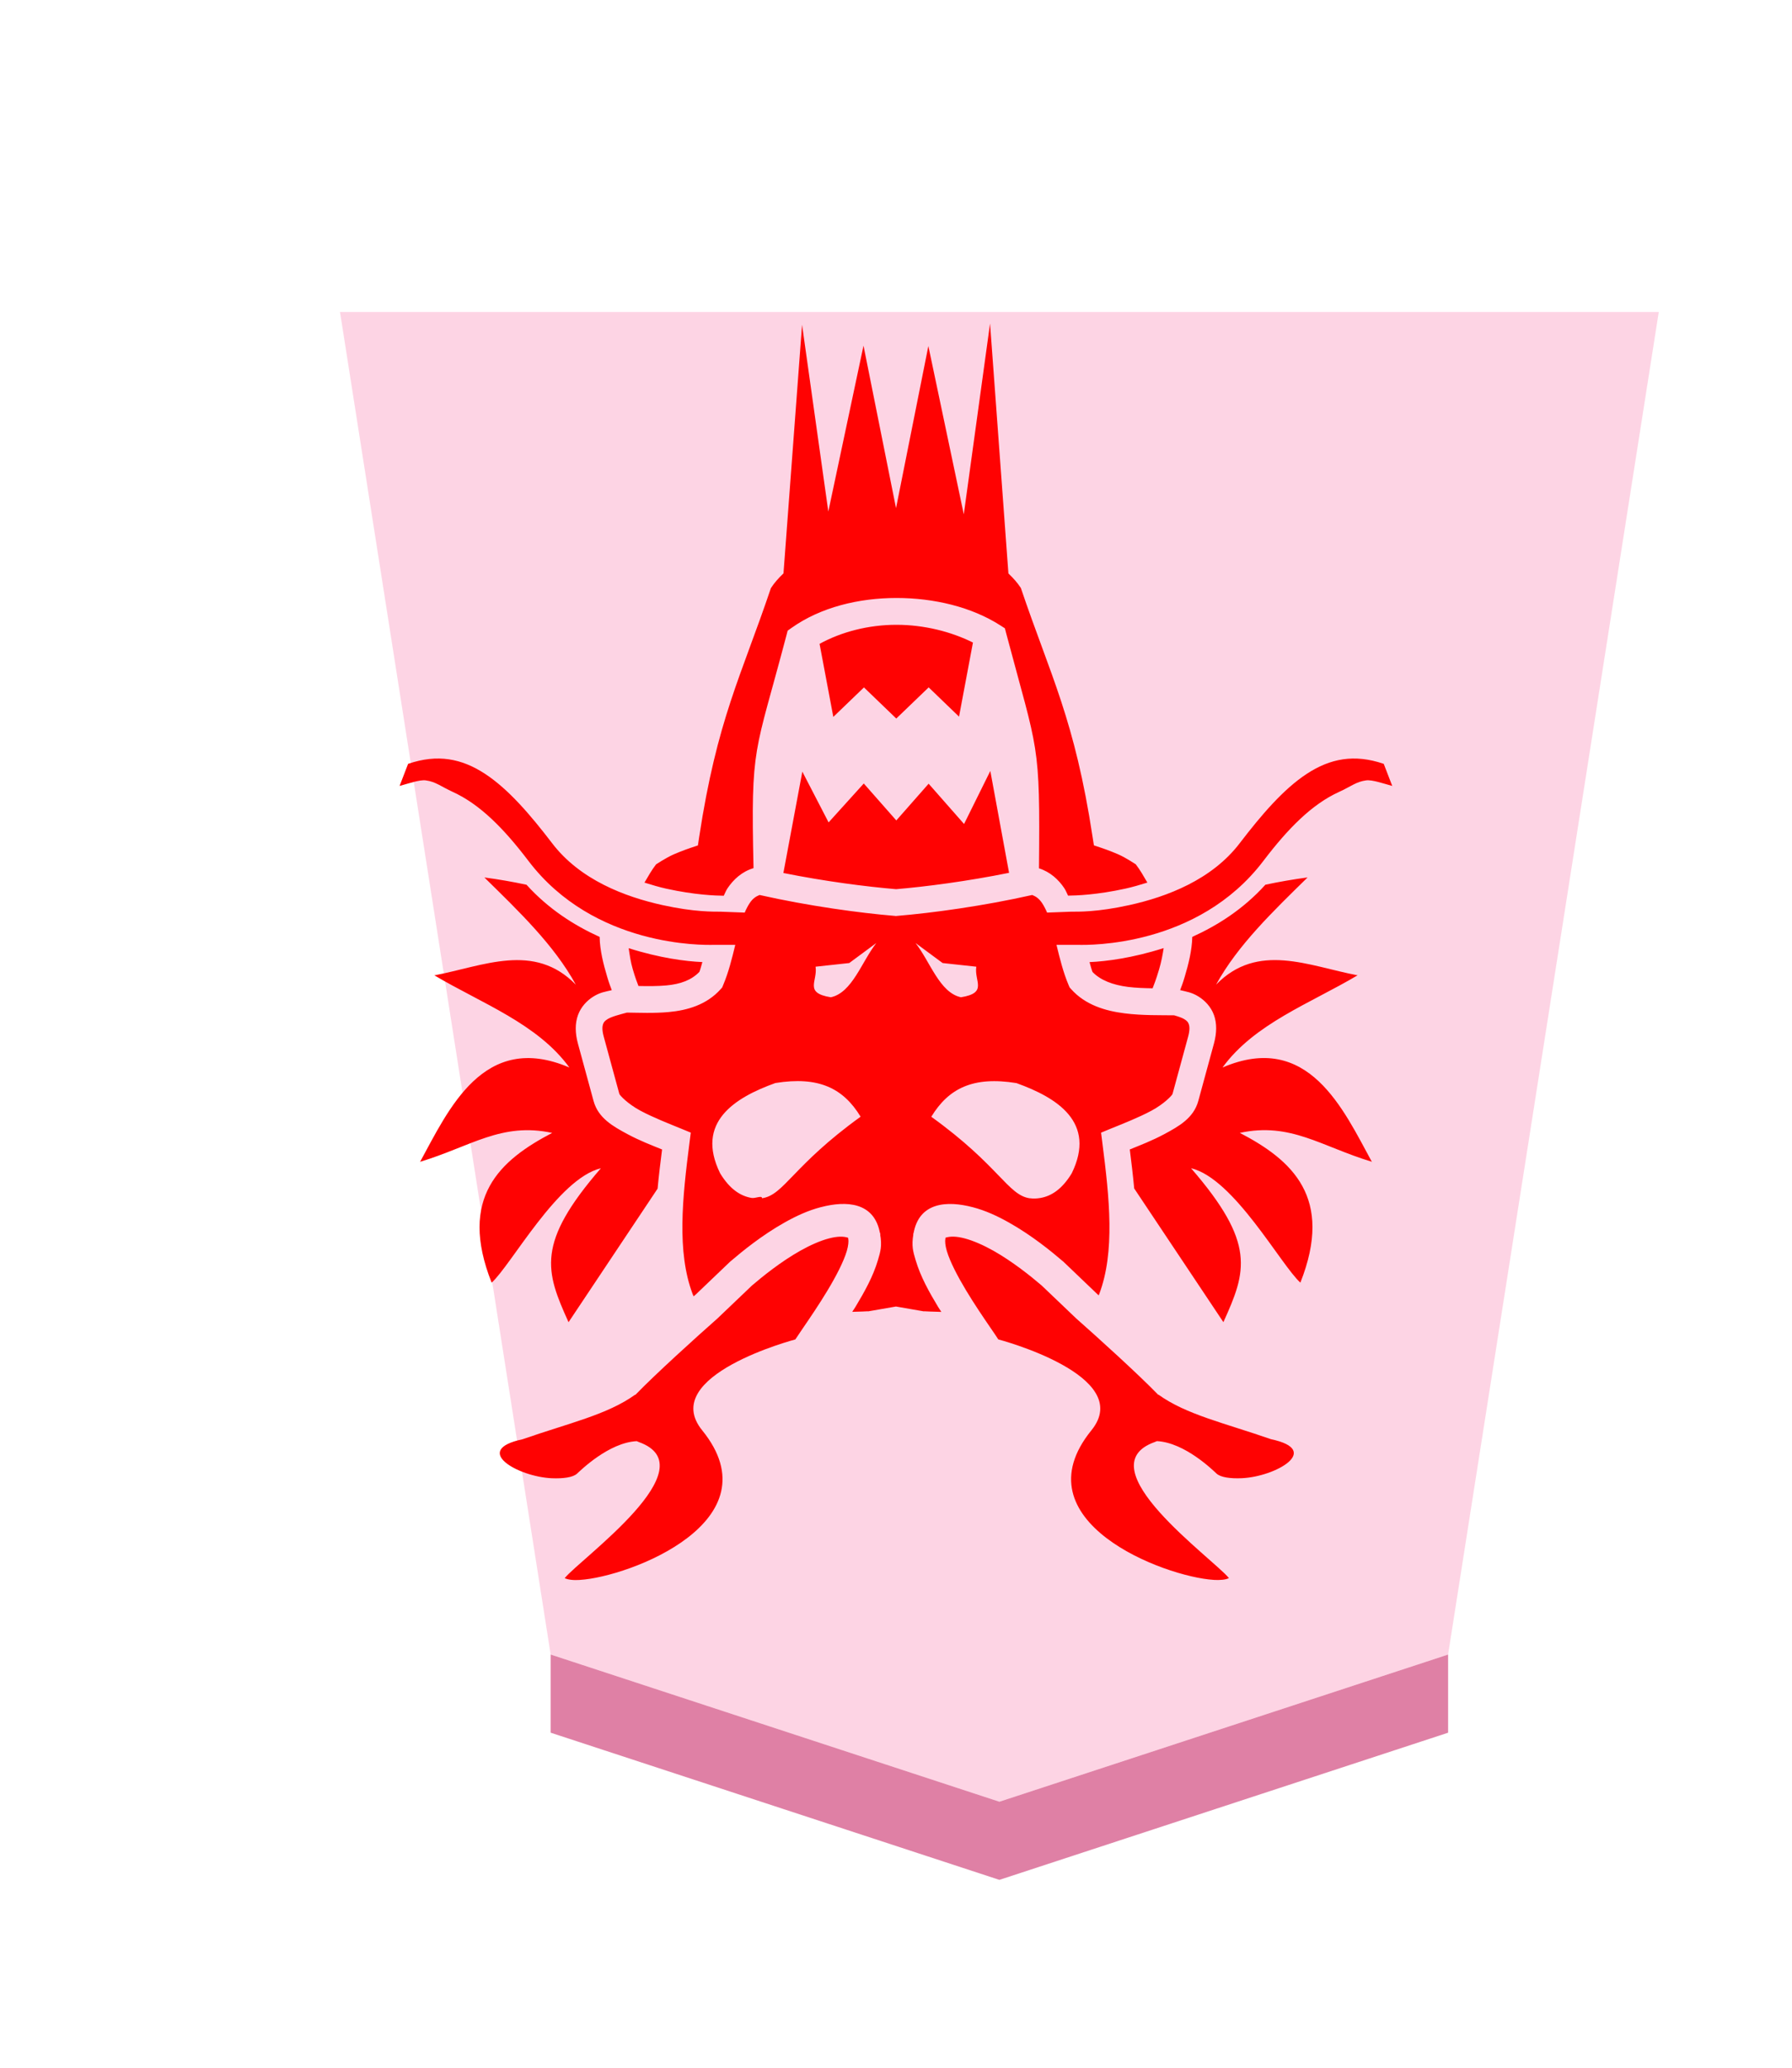 <?xml version="1.0" encoding="UTF-8" standalone="no"?>
<svg
   xmlns:dc="http://purl.org/dc/elements/1.1/"
   xmlns:cc="http://creativecommons.org/ns#"
   xmlns:rdf="http://www.w3.org/1999/02/22-rdf-syntax-ns#"
   xmlns:svg="http://www.w3.org/2000/svg"
   xmlns="http://www.w3.org/2000/svg"
   xmlns:sodipodi="http://sodipodi.sourceforge.net/DTD/sodipodi-0.dtd"
   xmlns:inkscape="http://www.inkscape.org/namespaces/inkscape"
   viewBox="0 0 52 60"
   version="1.1"
   id="svg7505"
   sodipodi:docname="1RY.svg"
   inkscape:version="1.0.1 (3bc2e813f5, 2020-09-07)"
   width="52"
   height="60">
  <sodipodi:namedview
     pagecolor="#ffffff"
     bordercolor="#666666"
     borderopacity="1"
     objecttolerance="10"
     gridtolerance="10"
     guidetolerance="10"
     inkscape:pageopacity="0"
     inkscape:pageshadow="2"
     inkscape:window-width="3840"
     inkscape:window-height="2050"
     id="namedview7507"
     showgrid="false"
     inkscape:zoom="2.9698485"
     inkscape:cx="-142.13801"
     inkscape:cy="42.48289"
     inkscape:window-x="-12"
     inkscape:window-y="-12"
     inkscape:window-maximized="1"
     inkscape:current-layer="svg7505"
     inkscape:document-rotation="0" />
  <defs
     id="defs7477">
    <filter
       id="a"
       color-interpolation-filters="sRGB">
      <feFlood
         flood-opacity=".498"
         flood-color="#000"
         result="flood"
         id="feFlood7466" />
      <feComposite
         in="flood"
         in2="SourceGraphic"
         operator="in"
         result="composite1"
         id="feComposite7468" />
      <feGaussianBlur
         in="composite1"
         stdDeviation="1"
         result="blur"
         id="feGaussianBlur7470" />
      <feOffset
         dx="5"
         dy="3"
         result="offset"
         id="feOffset7472" />
      <feComposite
         in="SourceGraphic"
         in2="offset"
         result="composite2"
         id="feComposite7474" />
    </filter>
  </defs>
  <g
     opacity="0.99"
     id="g7503"
     transform="translate(-4)">
    <g
       transform="matrix(0.6,0,0,0.6,-41.934,-160.851)"
       filter="url(#a)"
       fill-opacity="0.992"
       id="g7483">
      <path
         d="m 119.89,352.22 21.701,-7.117 10.189,-64.932 H 88 l 10.188,64.932 z"
         fill="#fdd3e3"
         id="path7479" />
      <path
         d="m 98.188,348.882 v -3.78 l 21.702,7.118 21.701,-7.117 v 3.78 L 119.89,356 Z"
         fill="#de7ea3"
         id="path7481" />
    </g>
  </g>
  <path
     id="path3940-9"
     style="fill:#ff0202;fill-opacity:1;stroke:none;stroke-width:0.938px;stroke-linecap:butt;stroke-linejoin:miter;stroke-opacity:1"
     d="m 16.83,45.846 c -0.096,0.006 -0.182,0.005 -0.255,-0.004 -0.077,-0.008 -0.141,-0.025 -0.189,-0.049 0.472,-0.576 4.186,-3.217 2.155,-3.947 -0.025,-0.008 -0.041,-0.019 -0.064,-0.027 -0.812,0.038 -1.642,0.86 -1.732,0.942 -0.121,0.111 -0.405,0.147 -0.731,0.134 -0.979,-0.041 -2.341,-0.817 -0.852,-1.131 1.356,-0.472 2.46,-0.713 3.269,-1.294 l 0.004,0.007 c 0.578,-0.599 1.781,-1.687 2.382,-2.217 l 1.004,-0.958 c 0.305,-0.261 0.84,-0.694 1.405,-1.011 0.287,-0.161 0.581,-0.291 0.828,-0.355 0.245,-0.064 0.418,-0.065 0.557,-0.02 -9.37e-4,0.003 -0.002,0.007 0.004,0.033 0.013,0.065 0.004,0.194 -0.042,0.35 -0.092,0.312 -0.313,0.736 -0.559,1.145 -0.246,0.409 -0.516,0.806 -0.711,1.09 -0.097,0.141 -0.173,0.254 -0.224,0.333 0,0 -3.991,1.048 -2.703,2.637 2.137,2.635 -2.109,4.252 -3.547,4.341 z m 18.388,0 v -0.002 c -1.438,-0.089 -5.684,-1.706 -3.547,-4.341 1.289,-1.589 -2.703,-2.637 -2.703,-2.637 -0.05,-0.08 -0.127,-0.192 -0.224,-0.333 -0.195,-0.285 -0.465,-0.681 -0.711,-1.09 -0.246,-0.409 -0.467,-0.833 -0.559,-1.145 -0.046,-0.156 -0.055,-0.285 -0.042,-0.35 0.005,-0.026 0.005,-0.03 0.004,-0.033 0.139,-0.045 0.313,-0.044 0.557,0.02 0.247,0.065 0.541,0.194 0.828,0.355 0.565,0.318 1.1,0.75 1.405,1.011 l 1.004,0.958 c 0.601,0.53 1.804,1.619 2.382,2.217 l 0.004,-0.007 c 0.809,0.581 1.913,0.822 3.269,1.294 1.488,0.313 0.127,1.089 -0.852,1.131 -0.326,0.014 -0.61,-0.023 -0.731,-0.134 -0.09,-0.082 -0.919,-0.904 -1.732,-0.942 -0.024,0.009 -0.039,0.019 -0.064,0.027 -2.032,0.729 1.683,3.371 2.155,3.947 -0.048,0.025 -0.111,0.041 -0.189,0.049 -0.073,0.008 -0.159,0.009 -0.255,0.004 z M 16.498,38.367 c -0.67,-1.481 -0.952,-2.284 0.938,-4.467 -1.247,0.299 -2.6,2.806 -3.17,3.32 -0.978,-2.473 0.245,-3.558 1.757,-4.346 -1.474,-0.315 -2.354,0.391 -3.833,0.839 0.824,-1.506 1.841,-3.806 4.333,-2.736 -0.925,-1.272 -2.538,-1.857 -3.918,-2.675 1.418,-0.268 2.895,-0.972 4.104,0.271 -0.627,-1.147 -1.65,-2.126 -2.653,-3.111 0.416,0.054 0.822,0.126 1.222,0.211 0.642,0.709 1.386,1.18 2.122,1.514 0.007,0.393 0.113,0.801 0.22,1.16 0.064,0.214 0.082,0.247 0.132,0.385 -0.182,0.046 -0.333,0.058 -0.542,0.191 -0.177,0.112 -0.35,0.29 -0.438,0.531 -0.088,0.242 -0.085,0.523 -0.002,0.828 l 0.454,1.666 c 0.135,0.496 0.565,0.737 0.995,0.967 0.34,0.182 0.682,0.314 0.993,0.44 -0.048,0.377 -0.095,0.756 -0.13,1.136 z m 19.003,0 -2.589,-3.881 c -0.035,-0.379 -0.081,-0.757 -0.128,-1.132 0.311,-0.126 0.653,-0.258 0.993,-0.44 0.43,-0.23 0.86,-0.471 0.995,-0.967 l 0.454,-1.666 c 0.083,-0.305 0.088,-0.587 0,-0.828 -0.088,-0.242 -0.263,-0.419 -0.44,-0.531 -0.209,-0.132 -0.359,-0.144 -0.541,-0.191 0.05,-0.138 0.068,-0.171 0.132,-0.385 0.107,-0.358 0.212,-0.767 0.22,-1.16 0.736,-0.334 1.48,-0.804 2.122,-1.514 0.4,-0.085 0.807,-0.156 1.224,-0.211 -1.003,0.986 -2.028,1.965 -2.655,3.111 1.209,-1.243 2.689,-0.539 4.106,-0.271 -1.379,0.818 -2.994,1.403 -3.919,2.675 2.492,-1.07 3.51,1.23 4.333,2.736 -1.479,-0.448 -2.357,-1.154 -3.831,-0.839 1.512,0.788 2.735,1.873 1.757,4.346 -0.569,-0.514 -1.925,-3.022 -3.172,-3.32 1.89,2.183 1.608,2.986 0.938,4.467 z m -8.18,-0.299 c -0.237,-0.006 -0.471,-0.015 -0.497,-0.018 -0.005,-6.56e-4 -0.013,0.002 -0.018,0.002 L 25.999,37.912 25.193,38.052 c -0.006,4.7e-4 -0.014,-0.003 -0.02,-0.002 -0.022,0.003 -0.236,0.011 -0.443,0.016 0.033,-0.053 0.059,-0.087 0.092,-0.141 0.265,-0.442 0.512,-0.88 0.654,-1.361 0.072,-0.245 0.125,-0.409 0.062,-0.76 0.002,0.015 0.009,0.025 0.011,0.04 -0.006,-0.073 -0.012,-0.083 -0.013,-0.084 0.004,0.019 -0.001,0.026 0.002,0.044 -0.155,-0.926 -0.979,-0.97 -1.717,-0.775 h -0.004 c -0.369,0.096 -0.712,0.255 -1.05,0.445 -0.662,0.372 -1.227,0.835 -1.556,1.116 l -0.02,0.016 -0.995,0.951 c -0.017,0.015 -0.05,0.044 -0.068,0.06 -0.003,-0.007 -0.029,-0.064 -0.029,-0.064 v -0.002 c -0.464,-1.228 -0.297,-2.794 -0.092,-4.39 l 0.038,-0.295 -0.277,-0.114 c -0.355,-0.145 -0.814,-0.324 -1.184,-0.522 -0.37,-0.198 -0.601,-0.447 -0.612,-0.487 l -0.454,-1.666 c -0.054,-0.198 -0.039,-0.303 -0.018,-0.361 0.021,-0.058 0.052,-0.094 0.126,-0.141 0.12,-0.076 0.34,-0.131 0.566,-0.192 0.368,0.004 0.782,0.024 1.215,-0.016 0.53,-0.049 1.098,-0.206 1.508,-0.667 l 0.042,-0.048 0.024,-0.059 c 0.161,-0.378 0.26,-0.784 0.355,-1.176 h -0.625 c -0.294,0.008 -3.471,0.071 -5.374,-2.432 -0.719,-0.946 -1.408,-1.644 -2.197,-2.005 -0.345,-0.158 -0.498,-0.298 -0.786,-0.335 -0.178,-0.023 -0.494,0.089 -0.759,0.161 l 0.247,-0.641 c 0.86,-0.295 1.559,-0.149 2.224,0.284 0.691,0.45 1.332,1.205 1.953,2.016 0.811,1.066 2.116,1.559 3.207,1.799 0.927,0.204 1.475,0.189 1.691,0.191 l 0.693,0.026 c 0.045,-0.106 0.093,-0.198 0.143,-0.273 0.089,-0.135 0.18,-0.195 0.288,-0.238 1.423,0.32 2.901,0.522 3.925,0.607 l 0.031,0.004 0.033,-0.004 c 1.024,-0.085 2.5,-0.286 3.923,-0.607 0.108,0.043 0.198,0.103 0.288,0.238 0.05,0.075 0.098,0.168 0.143,0.273 l 0.694,-0.026 c 0.216,-9.37e-4 0.765,0.014 1.691,-0.191 1.09,-0.24 2.396,-0.734 3.207,-1.799 0.622,-0.811 1.262,-1.566 1.953,-2.016 0.666,-0.433 1.364,-0.579 2.224,-0.284 l 0.247,0.641 c -0.265,-0.072 -0.581,-0.184 -0.759,-0.161 -0.288,0.038 -0.441,0.178 -0.786,0.335 -0.789,0.36 -1.478,1.059 -2.197,2.005 -1.903,2.502 -5.08,2.44 -5.374,2.432 h -0.627 c 0.095,0.392 0.195,0.799 0.355,1.176 l 0.026,0.059 0.042,0.048 c 0.413,0.464 0.998,0.635 1.556,0.705 0.516,0.065 1.024,0.051 1.435,0.057 0.12,0.035 0.228,0.069 0.299,0.114 0.074,0.047 0.105,0.083 0.126,0.141 0.021,0.058 0.036,0.163 -0.018,0.361 l -0.454,1.666 c -0.011,0.04 -0.244,0.289 -0.614,0.487 -0.37,0.198 -0.828,0.378 -1.184,0.522 l -0.275,0.114 0.037,0.295 c 0.205,1.597 0.373,3.164 -0.092,4.392 -5.1e-5,1.22e-4 -0.014,0.031 -0.015,0.033 -0.009,-0.008 -0.025,-0.022 -0.033,-0.029 l -0.995,-0.951 -0.02,-0.016 c -0.328,-0.281 -0.894,-0.744 -1.556,-1.116 -0.338,-0.19 -0.681,-0.349 -1.05,-0.445 h -0.002 c -0.739,-0.195 -1.565,-0.152 -1.719,0.777 0.003,-0.019 -3.93e-4,-0.026 0.004,-0.046 -3.47e-4,0.002 -0.007,0.012 -0.013,0.084 0.002,-0.014 0.007,-0.024 0.009,-0.038 -0.062,0.349 -0.008,0.514 0.064,0.759 0.142,0.482 0.389,0.92 0.654,1.361 0.033,0.055 0.06,0.089 0.093,0.143 z m -5.208,-3.298 c 0.637,-0.091 0.894,-0.95 2.86,-2.366 -0.503,-0.827 -1.217,-1.18 -2.474,-0.977 -1.179,0.424 -2.327,1.138 -1.603,2.618 0.273,0.45 0.581,0.66 0.913,0.716 0.112,0.019 0.301,-0.081 0.304,0.007 z m 7.771,0 c 0.091,0.013 0.19,0.012 0.302,-0.007 0.331,-0.056 0.64,-0.266 0.913,-0.716 0.724,-1.48 -0.424,-2.194 -1.603,-2.618 -1.257,-0.204 -1.969,0.15 -2.472,0.977 1.967,1.415 2.223,2.275 2.86,2.366 z m -5.774,-5.832 c 0.619,-0.135 0.891,-1.025 1.319,-1.574 l -0.786,0.581 -0.977,0.106 c 0.065,0.423 -0.345,0.76 0.443,0.887 z m 3.775,0 c 0.788,-0.127 0.38,-0.464 0.445,-0.887 l -0.977,-0.106 -0.786,-0.581 c 0.428,0.549 0.698,1.439 1.317,1.574 z m 5.561,-0.26 c -0.242,-0.004 -0.484,-0.012 -0.711,-0.04 -0.449,-0.057 -0.802,-0.196 -1.033,-0.434 -0.032,-0.083 -0.058,-0.188 -0.086,-0.286 0.486,-0.022 1.242,-0.117 2.151,-0.407 -0.03,0.197 -0.07,0.407 -0.132,0.616 -0.091,0.307 -0.152,0.456 -0.189,0.552 z m -14.919,-0.066 c -0.044,-0.117 -0.085,-0.215 -0.165,-0.486 -0.063,-0.212 -0.089,-0.413 -0.119,-0.612 0.904,0.286 1.654,0.382 2.138,0.403 -0.028,0.097 -0.054,0.202 -0.086,0.284 -0.231,0.239 -0.543,0.355 -0.96,0.394 -0.252,0.023 -0.528,0.022 -0.808,0.016 z m 2.475,-2.62 c -0.237,-0.003 -0.831,-0.021 -1.669,-0.205 -0.205,-0.045 -0.419,-0.11 -0.632,-0.176 0.106,-0.181 0.209,-0.365 0.337,-0.53 -0.006,0.008 0.273,-0.186 0.52,-0.293 0.247,-0.107 0.469,-0.181 0.469,-0.181 l 0.225,-0.075 0.035,-0.235 c 0.52,-3.42 1.22,-4.675 2.083,-7.232 0.101,-0.157 0.227,-0.296 0.365,-0.427 l 0.539,-7.214 0.762,5.42 1.021,-4.814 0.944,4.715 0.938,-4.704 1.028,4.883 0.762,-5.536 0.533,7.252 c 0.136,0.13 0.261,0.267 0.361,0.421 0.864,2.557 1.563,3.813 2.083,7.234 l 0.037,0.235 0.224,0.075 c 0,0 0.224,0.074 0.471,0.181 0.247,0.107 0.525,0.301 0.519,0.293 0.128,0.165 0.231,0.35 0.337,0.531 -0.212,0.066 -0.426,0.129 -0.63,0.174 -0.84,0.185 -1.435,0.202 -1.671,0.205 -0.036,-0.07 -0.063,-0.145 -0.106,-0.211 -0.169,-0.255 -0.415,-0.48 -0.738,-0.581 0.035,-3.703 -0.023,-3.321 -0.951,-6.818 l -0.038,-0.147 -0.126,-0.081 c -0.834,-0.537 -1.925,-0.799 -3.02,-0.799 -1.094,4.5e-4 -2.198,0.267 -3.044,0.867 l -0.114,0.081 -0.035,0.136 c -0.925,3.513 -1.036,3.126 -0.955,6.756 l -0.009,0.002 c -0.328,0.099 -0.577,0.328 -0.748,0.585 -0.044,0.066 -0.071,0.141 -0.106,0.211 z m 4.995,-0.191 c -0.867,-0.073 -2.064,-0.227 -3.265,-0.469 l 0.55,-2.941 0.762,1.473 1.021,-1.129 0.944,1.072 0.938,-1.066 1.028,1.169 0.762,-1.539 0.544,2.956 c -1.207,0.244 -2.412,0.402 -3.284,0.475 z m 0.011,-4.951 -0.938,-0.903 -0.889,0.856 -0.399,-2.12 c 0.63,-0.346 1.414,-0.553 2.23,-0.553 0.81,-3.26e-4 1.591,0.201 2.221,0.515 L 27.829,20.795 26.948,19.946 Z" />
</svg>
